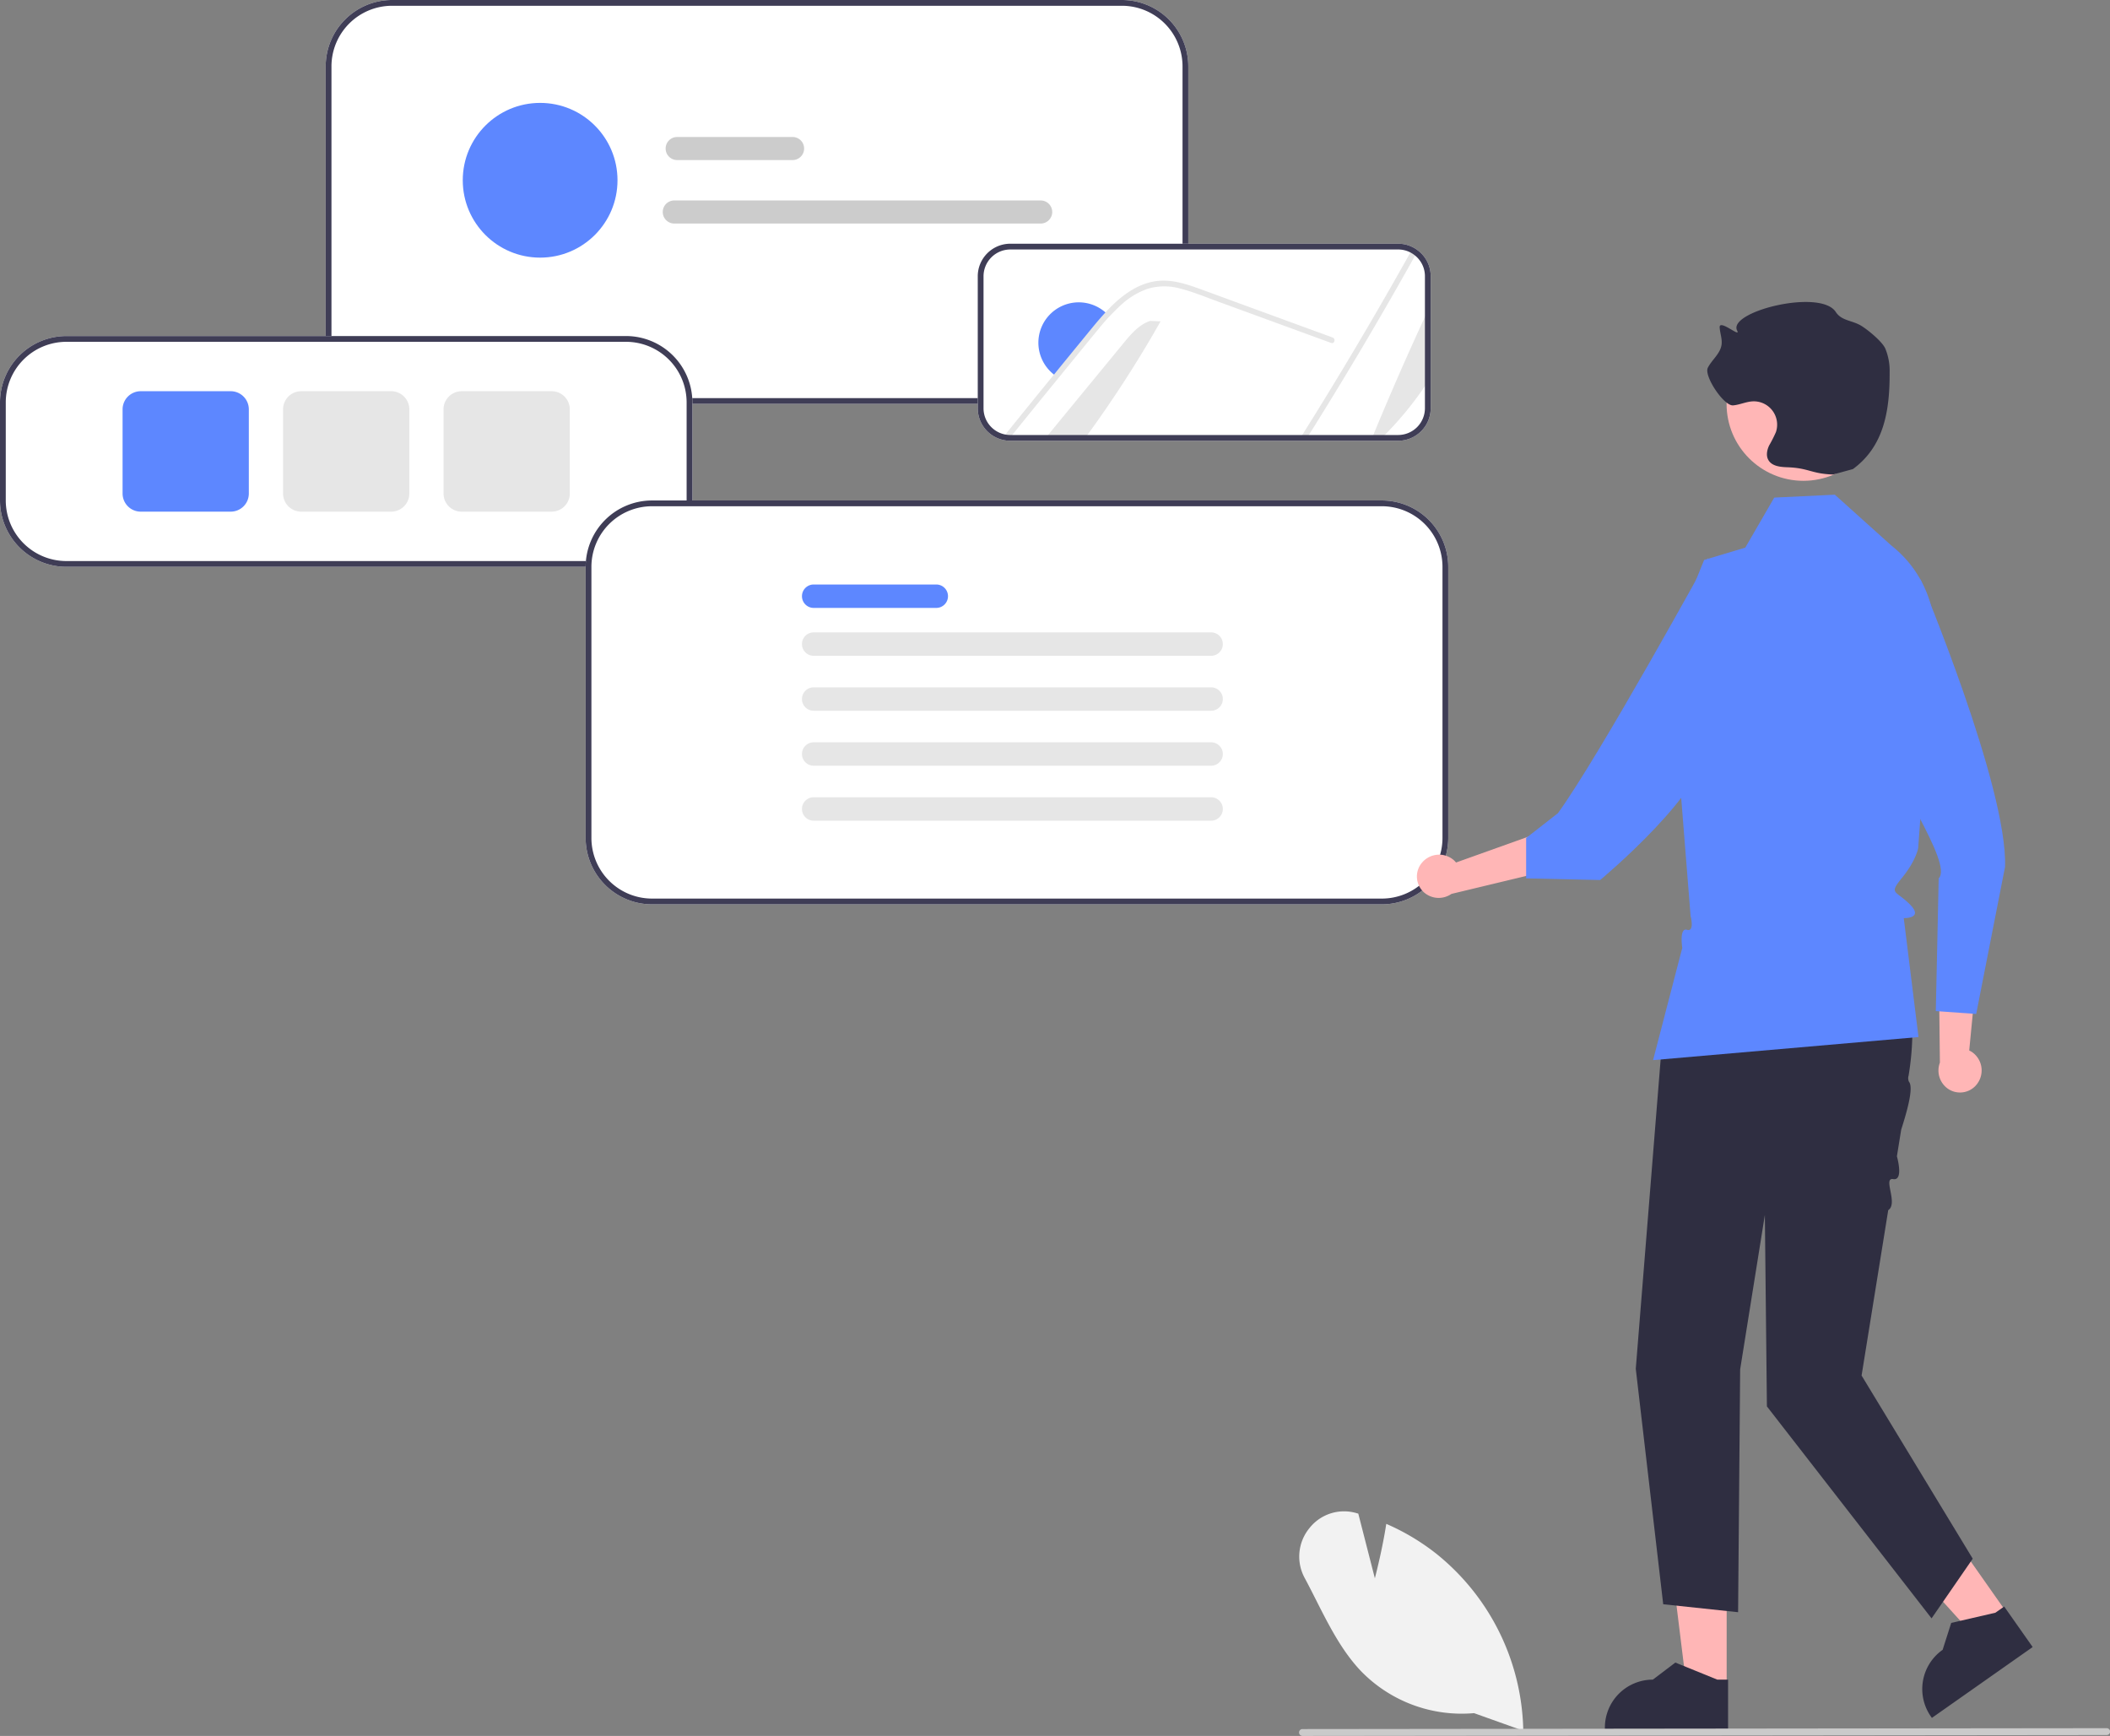 <svg xmlns="http://www.w3.org/2000/svg" data-name="Layer 1" width="731.38" height="601.755" viewBox="0 0 731.38 601.755" xmlns:xlink="http://www.w3.org/1999/xlink"><rect x="0" y="0" width="731.38" height="601.755" fill="#808080" stroke="none"/><path d="M623.204,289.123h-253a23.026,23.026,0,0,1-23-23v-94a23.026,23.026,0,0,1,23-23h253a23.026,23.026,0,0,1,23,23v94A23.026,23.026,0,0,1,623.204,289.123Z" transform="translate(-234.31 -149.123)" fill="#fff"/><path d="M623.204,289.123h-253a23.026,23.026,0,0,1-23-23v-94a23.026,23.026,0,0,1,23-23h253a23.026,23.026,0,0,1,23,23v94A23.026,23.026,0,0,1,623.204,289.123Zm-253-138a21.024,21.024,0,0,0-21,21v94a21.024,21.024,0,0,0,21,21h253a21.024,21.024,0,0,0,21-21v-94a21.024,21.024,0,0,0-21-21Z" transform="translate(-234.31 -149.123)" fill="#3f3d56"/><path d="M718.937,301.915H584.367a11.115,11.115,0,0,1-2.52-.319,11.248,11.248,0,0,1-8.621-10.971V244.885a11.298,11.298,0,0,1,11.29-11.28H718.937a11.144,11.144,0,0,1,5.203,1.273,10.812,10.812,0,0,1,1.804,1.177,11.165,11.165,0,0,1,4.283,8.829v45.74A11.303,11.303,0,0,1,718.937,301.915Z" transform="translate(-234.31 -149.123)" fill="#fff"/><path d="M709.917,300.915q9.165-22.275,19.31-44.11v24.68a119.899,119.899,0,0,1-15.92,19.43Z" transform="translate(-234.31 -149.123)" fill="#e6e6e6"/><path d="M725.317,236.835q-18.135,32.535-37.95,64.08h-2.3q20.145-32.04,38.61-65.15A9.829,9.829,0,0,1,725.317,236.835Z" transform="translate(-234.31 -149.123)" fill="#e6e6e6"/><path d="M636.597,260.515a407.714,407.714,0,0,1-26.11,40.4h-13.71q13.47-16.41,26.96-32.82c2.58-3.15,5.38-6.45,9.25-7.73Z" transform="translate(-234.31 -149.123)" fill="#e6e6e6"/><path d="M618.377,258.275c-1.43,1.49-2.8,3.04-4.09,4.65-2.84,3.42-5.64,6.87-8.45,10.31-1.75,2.14-3.5,4.28-5.23,6.42a12.77,12.77,0,0,1-1.56-1.18,13.993,13.993,0,0,1,17.88-21.52A12.898,12.898,0,0,1,618.377,258.275Z" transform="translate(-234.31 -149.123)" fill="#5d87ff"/><path d="M695.707,267.995l-26.28-9.61-13.05-4.77c-4.25-1.55-8.49-3.32-12.88-4.44a20.306,20.306,0,0,0-11.66.15,26.808,26.808,0,0,0-9.09,5.64q-1.74,1.605-3.37,3.31c-1.43,1.49-2.8,3.04-4.09,4.65-2.84,3.42-5.64,6.87-8.45,10.31-1.75,2.14-3.5,4.28-5.23,6.42q-8.67,10.605-17.24,21.26a10.022,10.022,0,0,1-2.28-.29q8.94-11.1,17.96-22.15c.69-.86,1.4-1.73,2.1-2.59q4.395-5.385,8.8-10.76c2.27-2.77,4.52-5.56,6.98-8.17.22-.24.44-.47.67-.71,4.99-5.16,11.22-9.72,18.68-9.84,4.39-.07,8.63,1.32,12.71,2.79,4.39,1.59,8.77,3.21,13.16,4.82l26.46,9.68,6.62,2.42C697.397,266.535,696.897,268.435,695.707,267.995Z" transform="translate(-234.31 -149.123)" fill="#e6e6e6"/><path d="M718.937,301.915H584.367a11.115,11.115,0,0,1-2.52-.319,11.248,11.248,0,0,1-8.621-10.971V244.885a11.298,11.298,0,0,1,11.29-11.28H718.937a11.144,11.144,0,0,1,5.203,1.273,10.812,10.812,0,0,1,1.804,1.177,11.165,11.165,0,0,1,4.283,8.829v45.74A11.303,11.303,0,0,1,718.937,301.915ZM584.517,235.605a9.296,9.296,0,0,0-9.29,9.28v45.74a9.257,9.257,0,0,0,7.095,9.028,9.133,9.133,0,0,0,2.058.262H718.937a9.301,9.301,0,0,0,9.29-9.29V244.885a9.185,9.185,0,0,0-3.528-7.264,8.86,8.86,0,0,0-1.481-.968,9.169,9.169,0,0,0-4.281-1.048Z" transform="translate(-234.31 -149.123)" fill="#3f3d56"/><path d="M451.31,345.611h-194a23.026,23.026,0,0,1-23-23v-34a23.026,23.026,0,0,1,23-23h194a23.026,23.026,0,0,1,23,23v34A23.026,23.026,0,0,1,451.31,345.611Z" transform="translate(-234.31 -149.123)" fill="#fff"/><path d="M451.31,345.611h-194a23.026,23.026,0,0,1-23-23v-34a23.026,23.026,0,0,1,23-23h194a23.026,23.026,0,0,1,23,23v34A23.026,23.026,0,0,1,451.31,345.611Zm-194-78a21.024,21.024,0,0,0-21,21v34a21.024,21.024,0,0,0,21,21h194a21.024,21.024,0,0,0,21-21v-34a21.024,21.024,0,0,0-21-21Z" transform="translate(-234.31 -149.123)" fill="#3f3d56"/><path d="M314.273,326.487h-31.188a6.295,6.295,0,0,1-6.288-6.288V291.023a6.295,6.295,0,0,1,6.288-6.288h31.188a6.295,6.295,0,0,1,6.288,6.288v29.176A6.295,6.295,0,0,1,314.273,326.487Z" transform="translate(-234.31 -149.123)" fill="#5d87ff"/><path d="M369.904,326.487H338.716a6.295,6.295,0,0,1-6.288-6.288V291.023a6.295,6.295,0,0,1,6.288-6.288H369.904a6.295,6.295,0,0,1,6.288,6.288v29.176A6.295,6.295,0,0,1,369.904,326.487Z" transform="translate(-234.31 -149.123)" fill="#e6e6e6"/><path d="M425.535,326.487H394.347a6.295,6.295,0,0,1-6.288-6.288V291.023a6.295,6.295,0,0,1,6.288-6.288h31.188a6.295,6.295,0,0,1,6.288,6.288v29.176A6.295,6.295,0,0,1,425.535,326.487Z" transform="translate(-234.31 -149.123)" fill="#e6e6e6"/><path d="M509.038,204.611h-40a4,4,0,0,1,0-8h40a4,4,0,0,1,0,8Z" transform="translate(-234.31 -149.123)" fill="#ccc"/><path d="M595.038,226.611h-127a4,4,0,0,1,0-8h127a4,4,0,0,1,0,8Z" transform="translate(-234.31 -149.123)" fill="#ccc"/><circle cx="187.224" cy="62.488" r="26.819" fill="#5d87ff"/><path d="M713.31,462.611h-253a23.026,23.026,0,0,1-23-23v-94a23.026,23.026,0,0,1,23-23h253a23.026,23.026,0,0,1,23,23v94A23.026,23.026,0,0,1,713.31,462.611Z" transform="translate(-234.31 -149.123)" fill="#fff"/><path d="M713.31,462.611h-253a23.026,23.026,0,0,1-23-23v-94a23.026,23.026,0,0,1,23-23h253a23.026,23.026,0,0,1,23,23v94A23.026,23.026,0,0,1,713.31,462.611Zm-253-138a21.024,21.024,0,0,0-21,21v94a21.024,21.024,0,0,0,21,21h253a21.024,21.024,0,0,0,21-21v-94a21.024,21.024,0,0,0-21-21Z" transform="translate(-234.31 -149.123)" fill="#3f3d56"/><path d="M558.848,359.854H516.352a4.058,4.058,0,1,1,0-8.117h42.497a4.058,4.058,0,0,1,0,8.117Z" transform="translate(-234.31 -149.123)" fill="#5d87ff"/><path d="M654.112,376.453H516.352a4.058,4.058,0,1,1,0-8.117H654.112a4.058,4.058,0,0,1,0,8.117Z" transform="translate(-234.31 -149.123)" fill="#e6e6e6"/><path d="M654.112,395.505H516.352a4.058,4.058,0,1,1,0-8.117H654.112a4.058,4.058,0,0,1,0,8.117Z" transform="translate(-234.31 -149.123)" fill="#e6e6e6"/><path d="M654.112,414.558H516.352a4.058,4.058,0,1,1,0-8.117H654.112a4.058,4.058,0,0,1,0,8.117Z" transform="translate(-234.31 -149.123)" fill="#e6e6e6"/><path d="M654.112,433.611H516.352a4.058,4.058,0,1,1,0-8.117H654.112a4.058,4.058,0,0,1,0,8.117Z" transform="translate(-234.31 -149.123)" fill="#e6e6e6"/><polygon points="598.507 584.918 584.621 584.917 578.014 531.353 598.51 531.354 598.507 584.918" fill="#ffb6b6"/><path d="M833.306,748.527l-42.703-.002V747.985A16.622,16.622,0,0,1,807.224,731.364h.001l7.8-5.918,14.554,5.919,3.728 0Z" transform="translate(-234.31 -149.123)" fill="#2f2e41"/><polygon points="695.84 559.374 684.481 567.36 648.267 527.345 665.033 515.556 695.84 559.374" fill="#ffb6b6"/><path d="M938.883,720.065l-34.933,24.562-.311-.442a16.622,16.622,0,0,1,4.036-23.157l.001-.001,2.977-9.328,15.309-3.53,3.049-2.144Z" transform="translate(-234.31 -149.123)" fill="#2f2e41"/><path d="M888.145,467.564l1.154,2.465c7.584,16.203,9.524,34.316,6.576,51.962a2.944,2.944,0,0,0,.118,2.094c1.828,2.144-1.04,11.459-2.684,16.66l-1.482,9.197s2.457,8.542-1.275,7.914,1.825,8.484-1.734,10.766l-9.234,57.322,38.525,63.495L903.84,710.128,846.766,636.645l-.713-66.348-8.561,53.507-.713,84.184-25.958-2.759-9.51-81.618,9.072-112.874,14.268-48.94Z" transform="translate(-234.31 -149.123)" fill="#2f2e41"/><path d="M727.383,447.968a7.744,7.744,0,0,1,10.776-.74,7.43,7.43,0,0,1,.854.882l25.439-9.099,9.159,11.284-36.196,8.696a7.723,7.723,0,0,1-9.418-.447,7.391,7.391,0,0,1-.749-10.425Q727.315,448.043,727.383,447.968Z" transform="translate(-234.31 -149.123)" fill="#ffb6b6"/><path d="M870.31,320.611l-21,1L839.268,338.959l-14.268,4.281L812.871,373.204l7.439,93.407s1.491,5.65-1.254,4.825-1.626,6.256-1.626,6.256l-10.119,38.92,92-8-5.108-41.235s7.102.229,2.108-4.765-7.423-3.403-2.625-9.307,5.511-10.185,5.511-10.185l2.14-29.25,3.528-41.165a39.555,39.555,0,0,0-14.943-34.458l0,0Z" transform="translate(-234.31 -149.123)" fill="#5d87ff"/><path d="M919.873,524.513a7.744,7.744,0,0,0-1.918-10.63,7.43,7.43,0,0,0-1.065-.612l2.6-26.892-13.181-6.121.421,37.224a7.723,7.723,0,0,0,2.737,9.022,7.391,7.391,0,0,0,10.292-1.823Q919.817,524.598,919.873,524.513Z" transform="translate(-234.31 -149.123)" fill="#ffb6b6"/><path d="M899.983,349.91s30.241,72.038,29.327,99.701l-10,51-14-1,1-46c5.108-5.223-16.271-34.719-23.318-55.478Z" transform="translate(-234.31 -149.123)" fill="#5d87ff"/><path d="M826.426,342.526s-37.542,68.359-52.08,88.465l-11.036,8.62v14l25.661.566s38.168-31.747,36.741-47.443S826.426,342.526,826.426,342.526Z" transform="translate(-234.31 -149.123)" fill="#5d87ff"/><circle cx="625.11" cy="140.039" r="26.632" fill="#ffb6b6"/><path d="M869.71,313.611c-7.642-.251-8.337-2.269-15.979-2.52-2.433-.08-5.305-.413-6.481-2.545-.838-1.518-.452-3.43.285-4.999a45.658,45.658,0,0,0,2.354-4.631,8.089,8.089,0,0,0-8.015-10.664c-2.326.101-4.51,1.194-6.829,1.394-3.181.274-10.214-10.228-8.75-13.064,1.425-2.761,4.294-4.845,4.745-7.919.295-2.011-.535-4.009-.649-6.038-.168-3.009,7.459,3.776,6.062,1.105-3.427-6.551,28.863-14.671,34.179-6.466,1.987,3.067,5.528,2.857,8.683,4.699,2.068,1.207,7.291,5.371,8.479,7.967a20.208,20.208,0,0,1,1.512,8.361c.048,13.314-1.981,25.561-12.72,33.431" transform="translate(-234.31 -149.123)" fill="#2f2e41"/><path d="M745.252,742.98a48.675,48.675,0,0,1-39.259-14.645c-6.591-6.949-11.113-15.892-15.487-24.542-1.273-2.517-2.589-5.12-3.928-7.614a15.534,15.534,0,0,1,1.612-17.332,15.272,15.272,0,0,1,16.303-5.209l.638.184,5.744,22.414c.857-3.343,2.696-10.876,3.858-18.256l.098-.618.572.255a78.132,78.132,0,0,1,16.786,10.115,80.529,80.529,0,0,1,30.112,60.643l.015.697Z" transform="translate(-234.31 -149.123)" fill="#f2f2f2"/><path d="M964.5,750.57l-278.75.307a1.191,1.191,0,0,1,0-2.381l278.75-.307a1.191,1.191,0,1,1,0,2.381Z" transform="translate(-234.31 -149.123)" fill="#cacaca"/></svg>